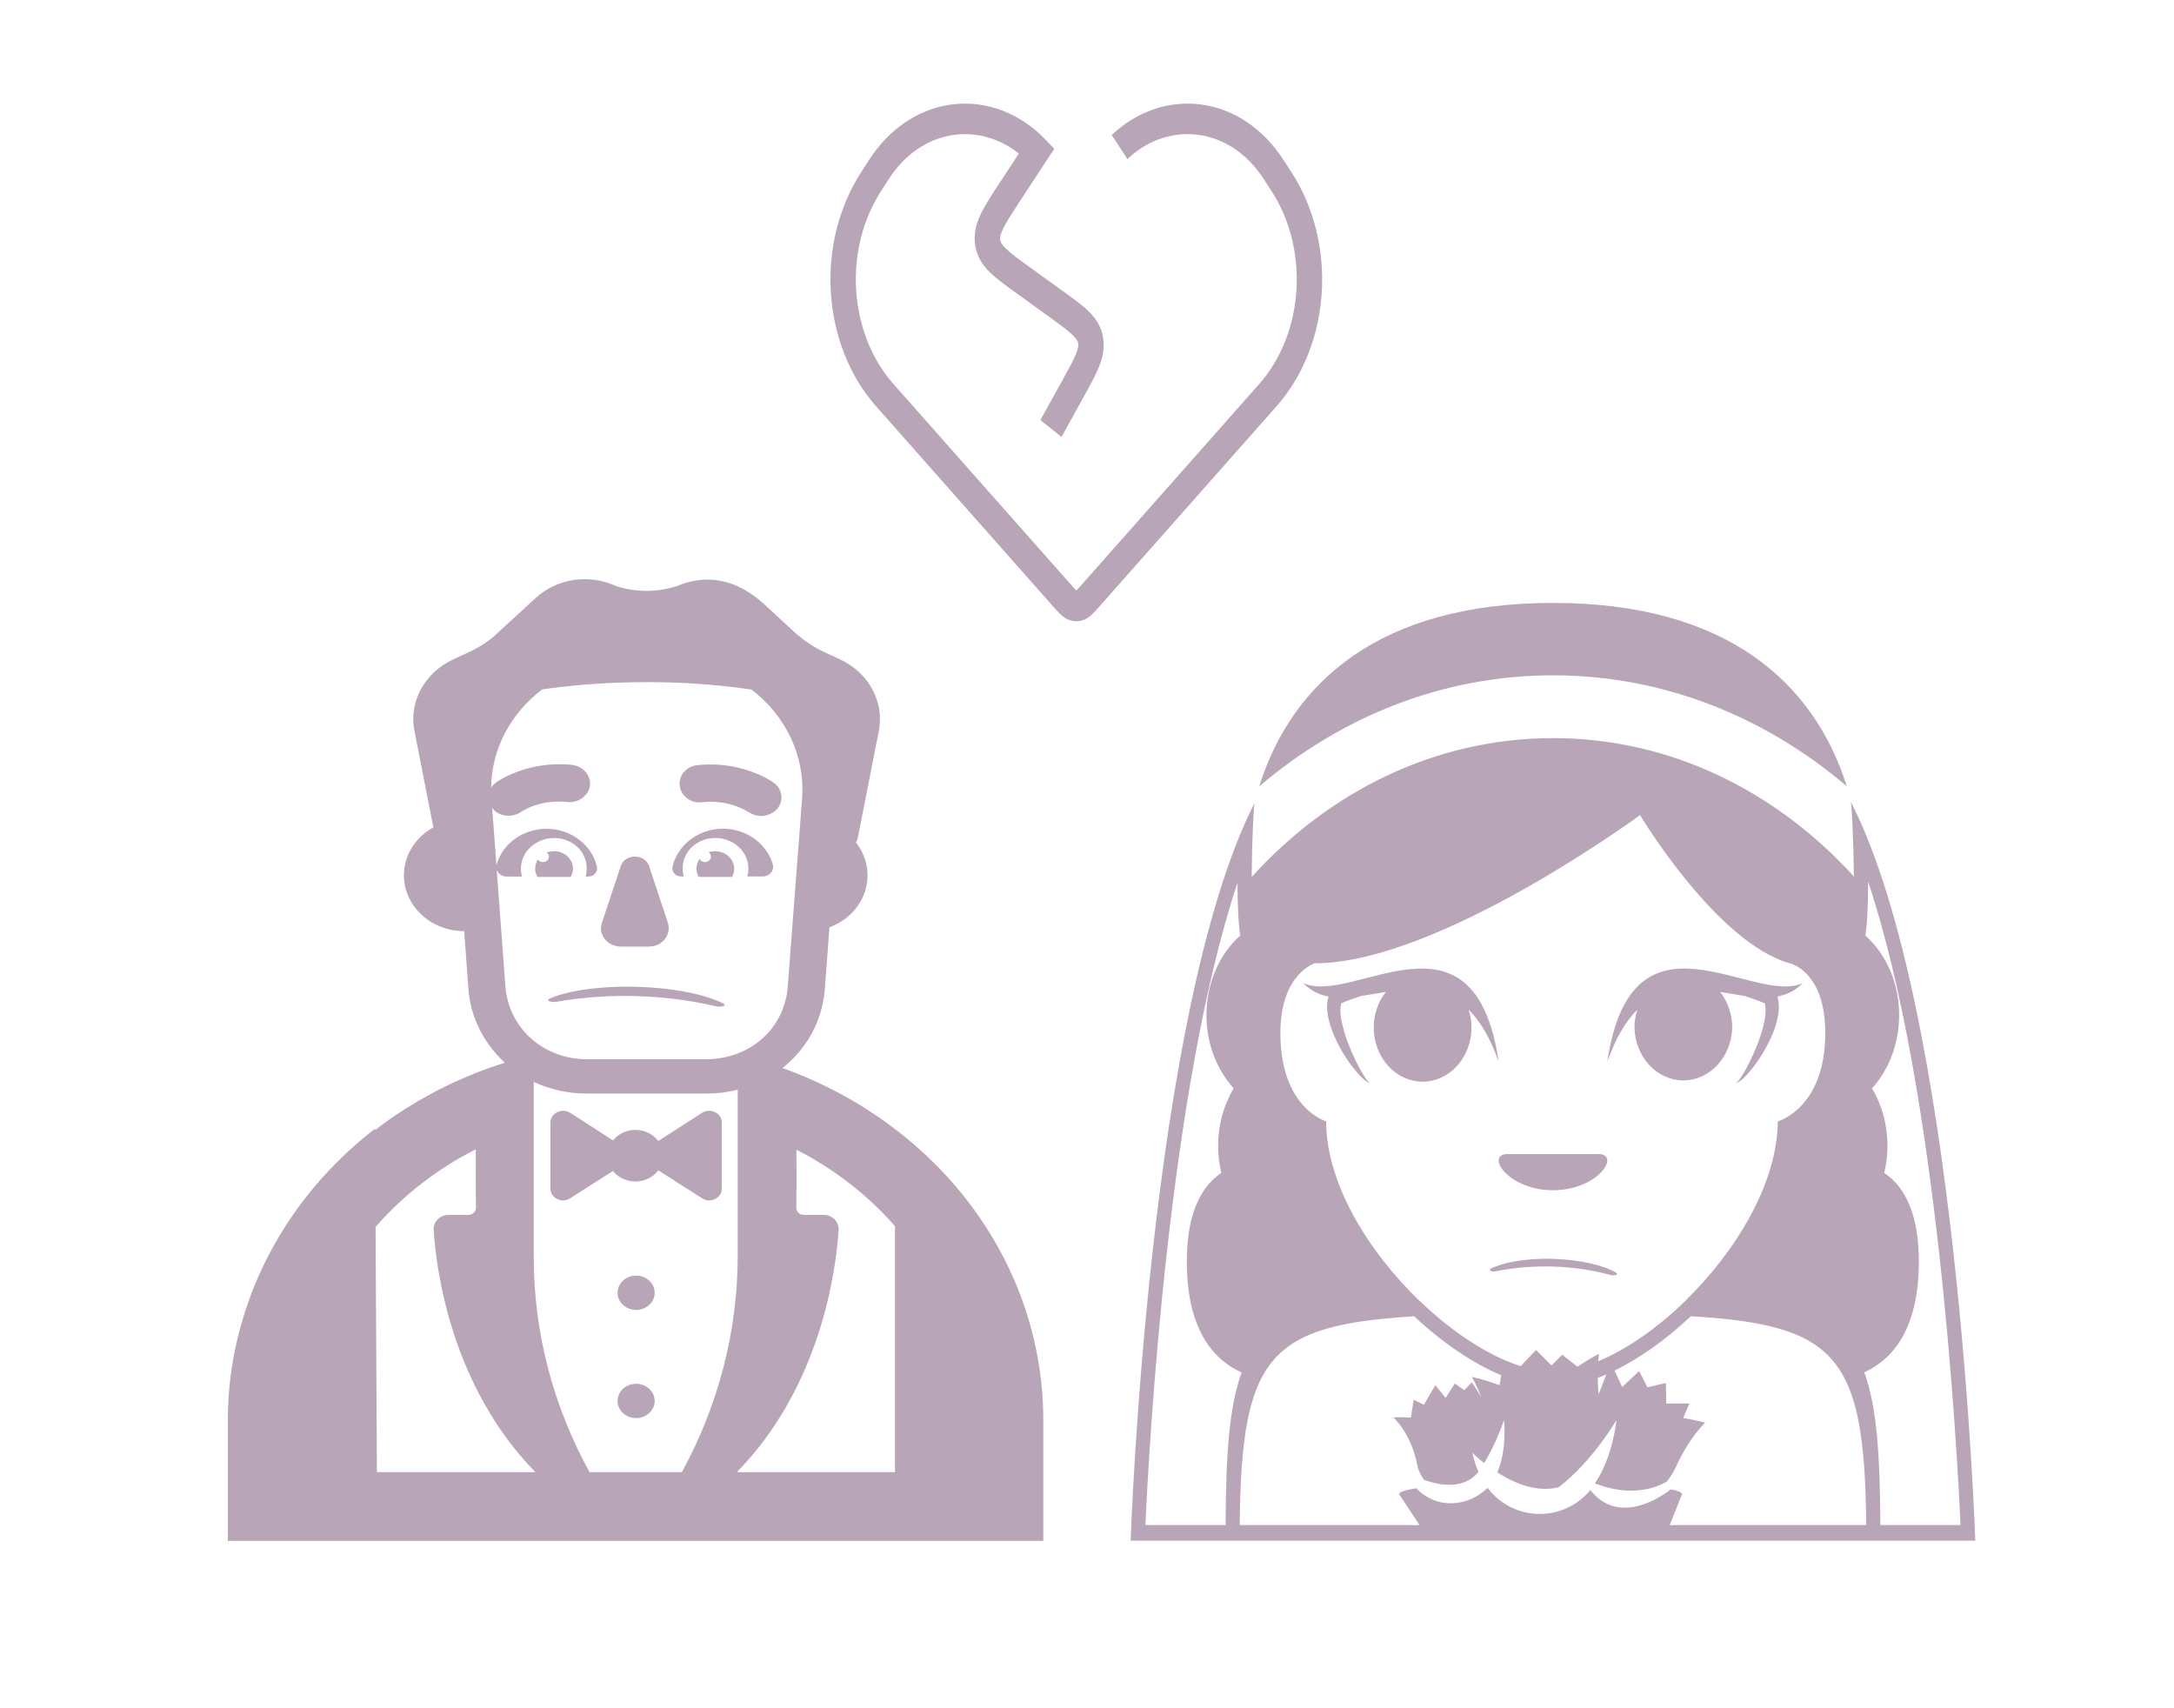 <svg width="28" height="22" viewBox="0 0 40 34" fill="#4E1F4F" xmlns="http://www.w3.org/2000/svg">
<path d="M10.566 22.698C10.618 22.632 10.686 22.579 10.765 22.543C10.844 22.506 10.931 22.488 11.019 22.489C11.107 22.49 11.194 22.511 11.272 22.549C11.349 22.588 11.416 22.643 11.466 22.71L12.339 22.148C12.502 22.046 12.731 22.155 12.731 22.34V23.659C12.731 23.843 12.502 23.96 12.339 23.85L11.467 23.294C11.417 23.361 11.35 23.417 11.272 23.455C11.194 23.494 11.107 23.515 11.019 23.516C10.931 23.517 10.843 23.499 10.764 23.462C10.685 23.426 10.616 23.372 10.564 23.306L9.712 23.85C9.549 23.96 9.32 23.843 9.32 23.659V22.34C9.32 22.155 9.549 22.046 9.712 22.148L10.566 22.698ZM11.025 26.072C11.123 26.072 11.217 26.036 11.286 25.972C11.356 25.908 11.395 25.821 11.395 25.73C11.395 25.64 11.356 25.553 11.286 25.489C11.217 25.424 11.123 25.389 11.025 25.389C10.928 25.389 10.834 25.424 10.764 25.489C10.695 25.553 10.656 25.64 10.656 25.73C10.656 25.821 10.695 25.908 10.764 25.972C10.834 26.036 10.928 26.072 11.025 26.072ZM11.395 27.884C11.395 27.974 11.356 28.061 11.286 28.125C11.217 28.189 11.123 28.225 11.025 28.225C10.928 28.225 10.834 28.189 10.764 28.125C10.695 28.061 10.656 27.974 10.656 27.884C10.656 27.793 10.695 27.706 10.764 27.642C10.834 27.578 10.928 27.542 11.025 27.542C11.123 27.542 11.217 27.578 11.286 27.642C11.356 27.706 11.395 27.793 11.395 27.884ZM13.267 16.165C13.341 16.213 13.43 16.241 13.511 16.241C13.636 16.241 13.754 16.186 13.836 16.097C13.968 15.94 13.939 15.701 13.762 15.578C13.74 15.557 13.127 15.133 12.248 15.229C12.027 15.249 11.865 15.434 11.894 15.639C11.916 15.844 12.116 15.995 12.337 15.967C12.662 15.929 12.99 15.998 13.264 16.163L13.267 16.165ZM12.751 16.494C13.23 16.494 13.636 16.801 13.747 17.211C13.777 17.328 13.681 17.444 13.548 17.444H13.239C13.265 17.353 13.268 17.259 13.248 17.167C13.228 17.076 13.186 16.99 13.124 16.916C13.063 16.842 12.983 16.782 12.893 16.741C12.803 16.699 12.703 16.678 12.602 16.678C12.24 16.678 11.945 16.952 11.953 17.287C11.953 17.345 11.96 17.392 11.973 17.444H11.916C11.813 17.444 11.732 17.355 11.747 17.259C11.843 16.828 12.256 16.494 12.751 16.494Z" fill="#4E1F4F" fill-opacity="0.4" />
<path d="M12.289 17.096C12.252 17.149 12.23 17.209 12.227 17.272C12.224 17.335 12.239 17.397 12.271 17.453H12.935C12.97 17.39 12.984 17.319 12.975 17.249C12.966 17.179 12.934 17.113 12.883 17.06C12.833 17.007 12.766 16.969 12.692 16.952C12.618 16.935 12.54 16.939 12.469 16.963C12.483 16.973 12.494 16.986 12.502 17.001C12.51 17.016 12.514 17.032 12.514 17.049C12.514 17.065 12.51 17.081 12.503 17.096C12.495 17.111 12.484 17.124 12.47 17.134C12.456 17.145 12.44 17.152 12.422 17.156C12.405 17.16 12.387 17.16 12.37 17.156C12.352 17.152 12.336 17.145 12.322 17.135C12.308 17.124 12.297 17.111 12.289 17.096ZM9.769 17.288C9.768 17.231 9.753 17.175 9.723 17.125C9.694 17.075 9.652 17.032 9.6 17C9.549 16.968 9.49 16.949 9.429 16.943C9.367 16.937 9.305 16.946 9.248 16.967C9.261 16.977 9.272 16.99 9.279 17.005C9.286 17.019 9.289 17.035 9.289 17.05C9.289 17.066 9.286 17.082 9.279 17.096C9.272 17.11 9.261 17.123 9.248 17.133C9.235 17.143 9.22 17.151 9.204 17.155C9.187 17.16 9.17 17.161 9.153 17.158C9.137 17.156 9.121 17.15 9.106 17.142C9.092 17.133 9.08 17.121 9.071 17.108C9.037 17.16 9.018 17.218 9.016 17.279C9.014 17.339 9.029 17.399 9.06 17.453H9.724C9.754 17.398 9.769 17.343 9.769 17.288ZM10.721 17.234L10.344 18.369C10.263 18.601 10.455 18.84 10.721 18.84H11.282C11.548 18.84 11.732 18.601 11.658 18.369L11.282 17.234C11.193 16.988 10.809 16.988 10.721 17.234Z" fill="#4E1F4F" fill-opacity="0.4" />
<path d="M14.777 12.982L15.088 13.126C15.656 13.392 15.973 13.973 15.855 14.554L15.442 16.653C15.435 16.693 15.421 16.732 15.402 16.769C15.509 16.906 15.582 17.064 15.613 17.231C15.645 17.398 15.635 17.569 15.584 17.732C15.533 17.895 15.443 18.044 15.319 18.17C15.197 18.295 15.044 18.393 14.874 18.456L14.778 19.729C14.715 20.359 14.402 20.894 13.937 21.257C14.793 21.563 15.586 22.002 16.284 22.554C17.177 23.258 17.894 24.133 18.386 25.119C18.877 26.105 19.131 27.178 19.13 28.265V30.668H2.898V28.275C2.898 27.57 3.003 26.888 3.2 26.24C3.642 24.763 4.559 23.447 5.829 22.465V22.492C6.594 21.902 7.47 21.448 8.412 21.152C7.998 20.771 7.742 20.267 7.691 19.729L7.603 18.533C7.34 18.533 7.084 18.453 6.875 18.305C6.667 18.158 6.516 17.951 6.446 17.716C6.376 17.482 6.392 17.232 6.49 17.006C6.589 16.781 6.764 16.591 6.99 16.467L6.614 14.554C6.495 13.973 6.813 13.392 7.381 13.126L7.691 12.982C7.913 12.88 8.112 12.75 8.282 12.585L9.027 11.902C9.232 11.712 9.497 11.587 9.783 11.544C10.069 11.501 10.363 11.543 10.622 11.663C11.02 11.793 11.448 11.793 11.84 11.663C12.534 11.376 13.117 11.608 13.574 12.025L14.18 12.585C14.357 12.743 14.556 12.88 14.777 12.982ZM9.02 29.301C7.346 27.588 7.046 25.283 6.995 24.475C6.988 24.317 7.121 24.181 7.29 24.181H7.682C7.77 24.181 7.844 24.112 7.837 24.03C7.833 23.645 7.832 23.26 7.835 22.874C7.067 23.264 6.388 23.789 5.839 24.421L5.866 29.301H9.02ZM10.098 29.301H11.936C12.667 27.963 13.048 26.486 13.048 24.987V21.689C12.842 21.741 12.629 21.767 12.415 21.766H10.053C9.683 21.767 9.319 21.688 8.988 21.534V25.028C8.988 26.523 9.374 27.985 10.098 29.301ZM13.031 29.301H16.178V24.405C15.636 23.785 14.97 23.268 14.216 22.883C14.218 23.363 14.219 23.792 14.214 24.031C14.207 24.113 14.281 24.181 14.369 24.181H14.761C14.93 24.181 15.063 24.318 15.056 24.475C15.005 25.283 14.705 27.588 13.031 29.301ZM8.139 15.675C8.165 15.636 8.199 15.601 8.24 15.573C8.262 15.552 8.874 15.129 9.753 15.224C9.974 15.252 10.129 15.436 10.107 15.634C10.078 15.839 9.878 15.983 9.664 15.963C9.118 15.901 8.749 16.147 8.734 16.161C8.653 16.215 8.572 16.236 8.483 16.236C8.358 16.236 8.24 16.188 8.166 16.085L8.16 16.079L8.245 17.222L8.247 17.213C8.358 16.803 8.764 16.496 9.244 16.496C9.738 16.496 10.159 16.831 10.247 17.261C10.262 17.357 10.181 17.446 10.078 17.446H10.02C10.034 17.395 10.041 17.342 10.041 17.289C10.043 17.209 10.027 17.13 9.995 17.055C9.963 16.981 9.916 16.914 9.855 16.857C9.795 16.8 9.722 16.755 9.643 16.725C9.563 16.695 9.477 16.679 9.391 16.68C9.29 16.68 9.191 16.702 9.1 16.743C9.01 16.784 8.931 16.844 8.869 16.918C8.808 16.992 8.765 17.078 8.745 17.169C8.725 17.261 8.728 17.356 8.754 17.446H8.446C8.403 17.446 8.361 17.433 8.326 17.409C8.291 17.386 8.265 17.352 8.251 17.314L8.426 19.672C8.52 20.517 9.222 21.083 10.053 21.083H12.415C13.256 21.083 13.954 20.515 14.041 19.673L14.329 15.895C14.36 15.485 14.285 15.074 14.109 14.696C13.934 14.319 13.664 13.986 13.321 13.724C12.631 13.624 11.933 13.575 11.234 13.577C10.385 13.577 9.681 13.645 9.155 13.722C8.842 13.959 8.588 14.257 8.413 14.594C8.237 14.932 8.144 15.301 8.139 15.675Z" fill="#4E1F4F" fill-opacity="0.4" />
<path d="M12.757 19.972C12.455 19.815 11.839 19.664 11.043 19.641C10.247 19.619 9.619 19.734 9.304 19.875C9.22 19.913 9.328 19.959 9.451 19.937C10.476 19.757 11.604 19.791 12.605 20.027C12.727 20.055 12.838 20.015 12.757 19.972Z" fill="#4E1F4F" fill-opacity="0.4" />
<path d="M29.276 13.441C31.473 13.441 33.499 14.266 35.124 15.651C34.479 13.606 32.753 12 29.276 12C25.801 12 24.075 13.603 23.429 15.648L23.429 15.651C25.054 14.265 27.08 13.441 29.276 13.441Z" fill="#4E1F4F" fill-opacity="0.4" />
<path d="M35.204 15.959C35.222 16.027 35.258 16.749 35.264 17.445C33.72 15.745 31.608 14.691 29.276 14.691C26.939 14.691 24.822 15.749 23.278 17.455C23.282 16.765 23.317 16.049 23.334 15.983C21.221 20.143 20.869 30.665 20.869 30.665H37.681C37.681 30.665 37.327 20.102 35.204 15.959ZM24.535 19.173C26.997 19.173 31.008 16.223 31.008 16.223C31.008 16.223 32.524 18.758 33.987 19.173C33.987 19.173 34.695 19.319 34.695 20.562C34.695 22.06 33.75 22.319 33.75 22.319C33.743 23.538 32.93 24.893 31.918 25.882L31.921 25.882C31.366 26.424 30.751 26.854 30.177 27.093C30.184 26.998 30.193 26.944 30.193 26.944C30.193 26.944 30.01 27.037 29.763 27.202L29.459 26.964L29.246 27.178L28.94 26.869L28.632 27.191C27.983 26.985 27.258 26.507 26.611 25.882H26.608C25.584 24.893 24.76 23.539 24.76 22.319C24.76 22.319 23.849 22.06 23.849 20.562C23.849 19.377 24.535 19.173 24.535 19.173ZM30.337 27.356L30.184 27.751C30.174 27.643 30.168 27.534 30.167 27.426C30.223 27.404 30.28 27.381 30.337 27.356ZM22.759 30.354H21.163C21.234 28.764 21.623 21.693 22.996 17.568C22.996 17.966 23.01 18.353 23.05 18.62C22.626 18.999 22.378 19.576 22.378 20.205C22.378 20.475 22.425 20.743 22.517 20.993C22.61 21.243 22.747 21.471 22.919 21.662C22.717 22.001 22.609 22.399 22.61 22.805C22.61 22.989 22.632 23.169 22.674 23.344C22.218 23.651 21.987 24.244 21.987 25.111C21.987 26.474 22.523 27.067 23.078 27.317C22.829 28.004 22.766 28.939 22.759 30.354ZM35.51 30.354H31.599L31.843 29.739C31.843 29.705 31.765 29.672 31.622 29.642C31.278 29.909 30.526 30.303 30.019 29.657C29.488 30.3 28.493 30.296 27.973 29.614C27.595 29.985 26.971 30.057 26.553 29.621C26.336 29.656 26.213 29.696 26.213 29.739C26.213 29.748 26.219 29.757 26.231 29.766L26.619 30.354H23.04V30.338C23.071 26.997 23.621 26.374 26.513 26.199C27.085 26.734 27.684 27.136 28.244 27.372L28.211 27.57C27.89 27.449 27.659 27.406 27.659 27.406C27.659 27.406 27.754 27.557 27.846 27.81C27.734 27.613 27.659 27.514 27.659 27.514C27.659 27.514 27.598 27.572 27.512 27.67L27.321 27.537L27.139 27.823L26.934 27.57L26.706 27.961L26.502 27.858L26.447 28.216C26.238 28.2 26.098 28.211 26.098 28.211C26.103 28.216 26.453 28.532 26.57 29.142C26.593 29.265 26.645 29.367 26.709 29.455C26.985 29.552 27.485 29.669 27.792 29.297C27.699 29.087 27.672 28.916 27.672 28.916C27.672 28.916 27.76 29.006 27.906 29.121C28.165 28.691 28.299 28.265 28.299 28.265C28.299 28.265 28.37 28.841 28.166 29.305C28.497 29.517 28.951 29.715 29.39 29.6C30.071 29.076 30.538 28.264 30.538 28.264C30.538 28.264 30.473 28.99 30.11 29.525C30.706 29.758 31.22 29.681 31.543 29.486C31.609 29.401 31.671 29.308 31.72 29.201C31.992 28.602 32.303 28.316 32.303 28.316C32.303 28.316 32.124 28.264 31.866 28.224L31.991 27.934H31.531L31.521 27.526L31.156 27.612L30.99 27.289L30.652 27.607L30.501 27.279C30.999 27.035 31.52 26.669 32.019 26.197C34.927 26.372 35.479 26.994 35.51 30.339V30.354ZM35.791 30.354C35.784 28.938 35.721 28.001 35.472 27.314C36.024 27.063 36.557 26.469 36.557 25.111C36.557 24.245 36.326 23.652 35.869 23.344C35.911 23.168 35.933 22.987 35.933 22.805C35.934 22.399 35.827 22.001 35.625 21.662C35.967 21.286 36.165 20.762 36.165 20.205C36.165 19.576 35.917 18.999 35.493 18.62C35.535 18.348 35.548 17.952 35.547 17.544C36.926 21.667 37.315 28.762 37.387 30.354H35.791Z" fill="#4E1F4F" fill-opacity="0.4" />
<path d="M30.53 25.331C30.312 25.2 29.867 25.075 29.293 25.056C28.719 25.037 28.266 25.133 28.038 25.25C27.978 25.282 28.056 25.32 28.144 25.302C28.884 25.152 29.698 25.18 30.42 25.376C30.508 25.4 30.589 25.366 30.53 25.331Z" fill="#4E1F4F" fill-opacity="0.4" />
<path d="M29.275 23.69C30.179 23.689 30.631 22.97 30.179 22.97H28.372C27.92 22.97 28.371 23.69 29.275 23.69ZM32.843 20.449C32.842 20.188 32.756 19.937 32.601 19.742C32.767 19.769 32.931 19.8 33.09 19.823C33.226 19.867 33.361 19.914 33.491 19.97C33.513 20.056 33.513 20.18 33.489 20.3C33.458 20.453 33.415 20.603 33.36 20.747C33.302 20.894 33.241 21.041 33.167 21.182C33.132 21.253 33.093 21.322 33.051 21.389C33.008 21.453 32.969 21.526 32.903 21.566C33.05 21.511 33.152 21.371 33.254 21.25C33.354 21.121 33.444 20.984 33.522 20.838C33.6 20.692 33.673 20.539 33.72 20.367C33.759 20.212 33.802 20.035 33.743 19.834C33.929 19.799 34.1 19.719 34.249 19.564C33.276 20.034 30.843 17.84 30.357 21.131C30.529 20.644 30.732 20.316 30.955 20.095C30.918 20.208 30.898 20.328 30.897 20.449C30.903 20.731 31.008 20.999 31.19 21.196C31.372 21.393 31.616 21.504 31.87 21.504C32.124 21.504 32.368 21.393 32.55 21.196C32.732 20.999 32.837 20.731 32.843 20.449ZM27.653 20.449C27.653 20.323 27.631 20.206 27.595 20.094C27.818 20.315 28.022 20.644 28.194 21.13C27.707 17.84 25.275 20.034 24.302 19.564C24.45 19.719 24.621 19.799 24.807 19.834C24.748 20.035 24.791 20.212 24.83 20.367C24.878 20.538 24.95 20.692 25.028 20.838C25.106 20.985 25.198 21.121 25.296 21.249C25.399 21.37 25.5 21.511 25.647 21.566C25.581 21.526 25.542 21.453 25.499 21.389C25.457 21.322 25.419 21.253 25.383 21.182C25.312 21.041 25.247 20.896 25.191 20.747C25.136 20.602 25.093 20.453 25.062 20.3C25.038 20.18 25.037 20.056 25.06 19.969C25.188 19.914 25.322 19.866 25.456 19.823C25.617 19.8 25.782 19.769 25.95 19.742C25.794 19.937 25.708 20.188 25.707 20.448C25.707 20.735 25.81 21.01 25.992 21.212C26.175 21.415 26.422 21.529 26.68 21.529C26.938 21.529 27.186 21.415 27.368 21.213C27.551 21.01 27.653 20.735 27.653 20.449Z" fill="#4E1F4F" fill-opacity="0.4" />
<path fill-rule="evenodd" clip-rule="evenodd" d="M18.644 3.056C17.846 2.42 16.705 2.556 16.053 3.567L15.897 3.809C15.535 4.371 15.359 5.076 15.406 5.785C15.452 6.494 15.716 7.157 16.148 7.644L19.659 11.612C19.723 11.685 19.758 11.724 19.785 11.749L19.787 11.751L19.79 11.749C19.833 11.706 19.875 11.661 19.916 11.613L23.427 7.644C23.858 7.157 24.122 6.494 24.168 5.785C24.215 5.076 24.04 4.371 23.677 3.809L23.52 3.567C22.834 2.502 21.605 2.407 20.805 3.165L20.492 2.687C21.498 1.734 23.051 1.847 23.919 3.195L24.076 3.437C24.515 4.118 24.728 4.973 24.672 5.833C24.616 6.693 24.295 7.497 23.772 8.087L20.261 12.055L20.254 12.064C20.2 12.124 20.147 12.185 20.098 12.231C20.036 12.291 19.963 12.334 19.884 12.354C19.82 12.369 19.754 12.369 19.69 12.354C19.611 12.334 19.538 12.291 19.477 12.231C19.422 12.178 19.37 12.122 19.32 12.064L19.313 12.056L15.802 8.087C15.279 7.497 14.958 6.693 14.902 5.833C14.846 4.972 15.059 4.118 15.499 3.437L15.654 3.195C16.548 1.809 18.164 1.729 19.166 2.771L19.349 2.962L19.199 3.189L18.676 3.987C18.506 4.247 18.395 4.417 18.329 4.554C18.265 4.684 18.265 4.739 18.271 4.773C18.276 4.806 18.292 4.857 18.389 4.951C18.492 5.051 18.645 5.163 18.881 5.333L19.514 5.79L19.529 5.8C19.729 5.946 19.901 6.069 20.027 6.192C20.162 6.322 20.276 6.478 20.317 6.7C20.359 6.921 20.312 7.12 20.236 7.307C20.165 7.482 20.054 7.684 19.924 7.918L19.914 7.935L19.492 8.697L19.072 8.36L19.495 7.598C19.636 7.342 19.728 7.175 19.782 7.042C19.832 6.917 19.831 6.865 19.824 6.833C19.818 6.8 19.802 6.752 19.711 6.666C19.615 6.573 19.473 6.469 19.254 6.311L18.622 5.854L18.606 5.843C18.39 5.687 18.205 5.554 18.071 5.424C17.929 5.285 17.81 5.118 17.774 4.882C17.738 4.645 17.8 4.438 17.892 4.248C17.979 4.069 18.113 3.866 18.268 3.628L18.28 3.611L18.644 3.056Z" fill="#4E1F4F" fill-opacity="0.4" />
</svg>
